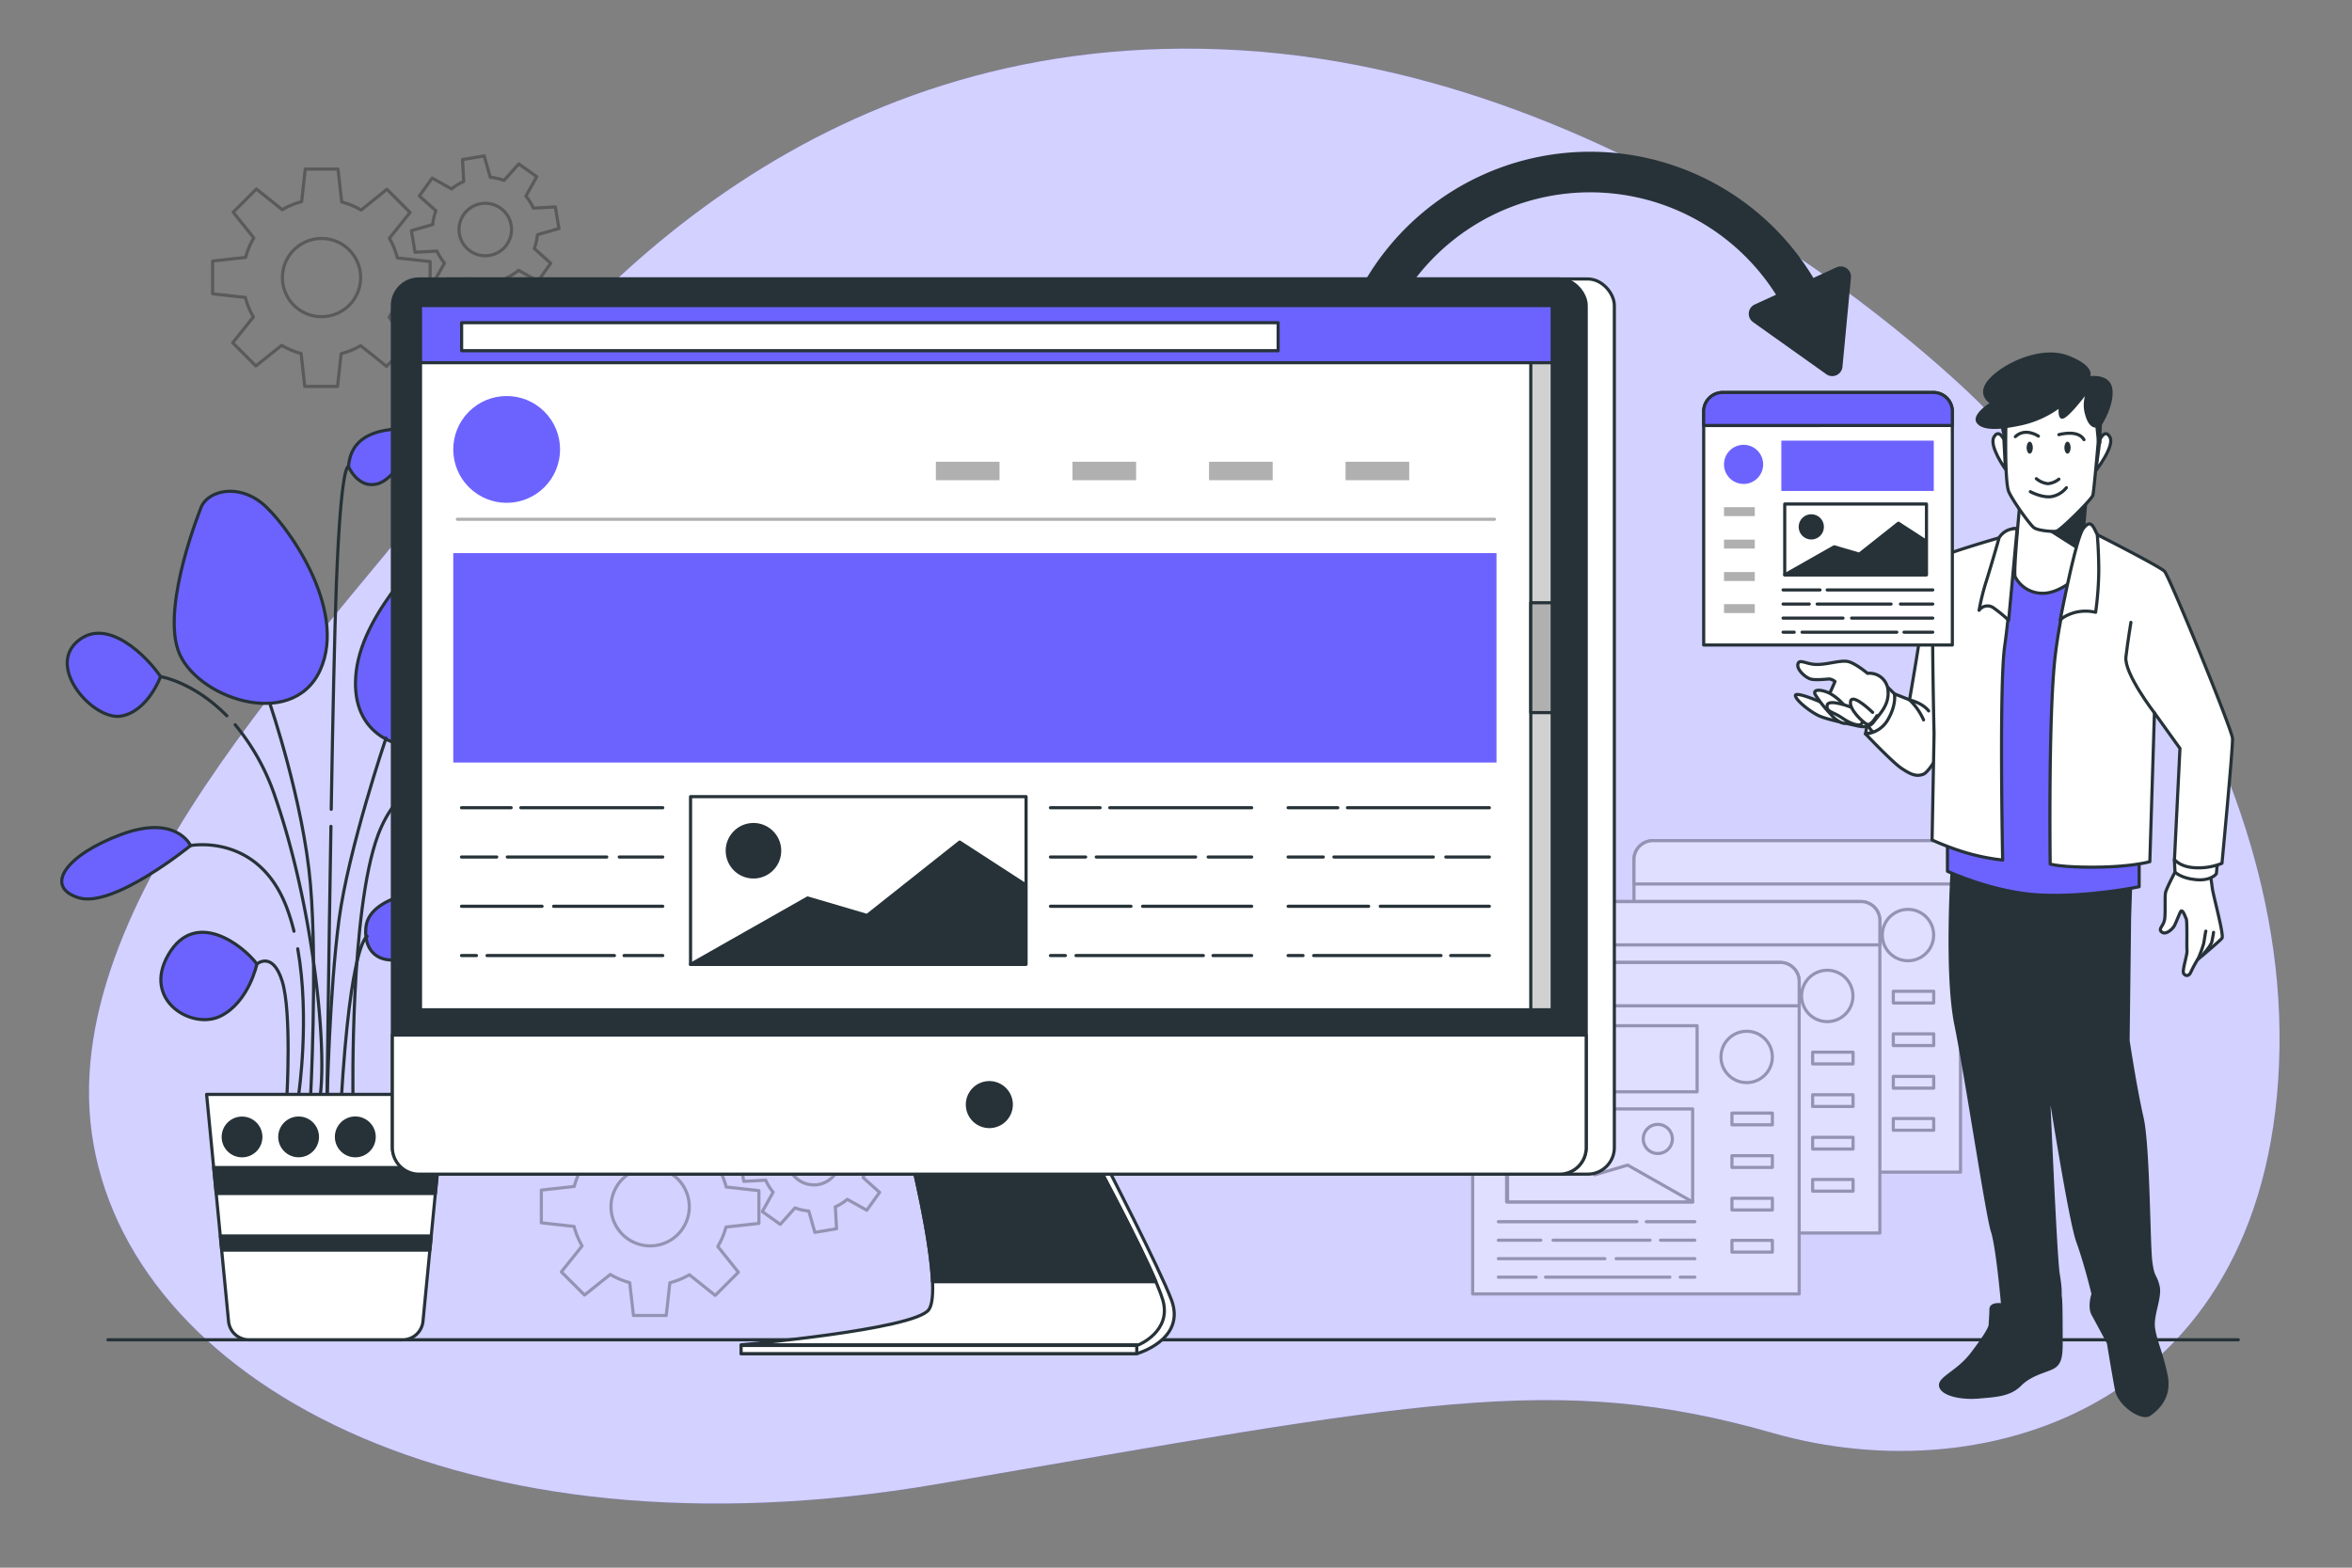 <svg xmlns="http://www.w3.org/2000/svg" viewBox="0 0 750 500"><rect x="0" y="0" width="750" height="500" fill="#808080" stroke="none"/><g id="freepik--background-simple--inject-119"><path d="M632.12,129.44S529.34,24.18,395.77,16.05,184.31,94.21,147.4,145.67s-129,137.2-118.14,215.71S146.59,499.46,299.11,473.29s196.74-36.1,266.23-16.24,159.74-9.93,161.54-122.74S632.12,129.44,632.12,129.44Z" style="fill:#6C63FF"></path><path d="M632.12,129.44S529.34,24.18,395.77,16.05,184.31,94.21,147.4,145.67s-129,137.2-118.14,215.71S146.59,499.46,299.11,473.29s196.74-36.1,266.23-16.24,159.74-9.93,161.54-122.74S632.12,129.44,632.12,129.44Z" style="fill:#fff;opacity:0.7"></path></g><g id="freepik--Floor--inject-119"><line x1="34.42" y1="427.31" x2="713.74" y2="427.31" style="fill:none;stroke:#263238;stroke-linecap:round;stroke-linejoin:round"></line></g><g id="freepik--Tabs--inject-119"><g style="opacity:0.3"><path d="M521,268.13H625.1a0,0,0,0,1,0,0v99.66a6.06,6.06,0,0,1-6.06,6.06h-92a6.06,6.06,0,0,1-6.06-6.06V268.13A0,0,0,0,1,521,268.13Z" transform="translate(1146.14 641.97) rotate(180)" style="fill:#fff;stroke:#000;stroke-linecap:round;stroke-linejoin:round"></path><path d="M521,268.13H625.1a0,0,0,0,1,0,0v7.76a6.06,6.06,0,0,1-6.06,6.06h-92a6.06,6.06,0,0,1-6.06-6.06v-7.76A0,0,0,0,1,521,268.13Z" transform="translate(1146.14 550.07) rotate(180)" style="fill:#fff;stroke:#000;stroke-linecap:round;stroke-linejoin:round"></path><circle cx="608.41" cy="298.23" r="8.19" style="fill:#fff;stroke:#000;stroke-linecap:round;stroke-linejoin:round"></circle><rect x="603.73" y="316.15" width="12.89" height="3.74" transform="translate(1220.35 636.04) rotate(180)" style="fill:#fff;stroke:#000;stroke-linecap:round;stroke-linejoin:round"></rect><rect x="603.73" y="329.73" width="12.89" height="3.74" transform="translate(1220.35 663.2) rotate(180)" style="fill:#fff;stroke:#000;stroke-linecap:round;stroke-linejoin:round"></rect><rect x="603.73" y="343.3" width="12.89" height="3.74" transform="translate(1220.35 690.35) rotate(180)" style="fill:#fff;stroke:#000;stroke-linecap:round;stroke-linejoin:round"></rect><rect x="603.73" y="356.73" width="12.89" height="3.74" transform="translate(1220.35 717.21) rotate(180)" style="fill:#fff;stroke:#000;stroke-linecap:round;stroke-linejoin:round"></rect><rect x="528.8" y="288.28" width="63.8" height="21.07" transform="translate(1121.41 597.64) rotate(180)" style="fill:#fff;stroke:#000;stroke-linecap:round;stroke-linejoin:round"></rect><rect x="531.86" y="314.81" width="59.33" height="29.66" transform="translate(1123.05 659.29) rotate(180)" style="fill:#fff;stroke:#000;stroke-linecap:round;stroke-linejoin:round"></rect><polygon points="591.19 344.48 570.49 332.73 559.98 335.82 543.6 322.84 532.17 330.26 532.17 344.48 591.19 344.48" style="fill:#fff;stroke:#000;stroke-linecap:round;stroke-linejoin:round"></polygon><path d="M575.43,324.39a4.64,4.64,0,1,0,4.63-4.64A4.63,4.63,0,0,0,575.43,324.39Z" style="fill:#fff;stroke:#000;stroke-linecap:round;stroke-linejoin:round"></path><line x1="573.41" y1="350.79" x2="529.23" y2="350.79" style="fill:#fff;stroke:#000;stroke-linecap:round;stroke-linejoin:round"></line><line x1="591.88" y1="350.79" x2="576.41" y2="350.79" style="fill:#fff;stroke:#000;stroke-linecap:round;stroke-linejoin:round"></line><line x1="542.77" y1="356.68" x2="529.23" y2="356.68" style="fill:#fff;stroke:#000;stroke-linecap:round;stroke-linejoin:round"></line><line x1="577.62" y1="356.68" x2="546.67" y2="356.68" style="fill:#fff;stroke:#000;stroke-linecap:round;stroke-linejoin:round"></line><line x1="591.88" y1="356.68" x2="580.92" y2="356.68" style="fill:#fff;stroke:#000;stroke-linecap:round;stroke-linejoin:round"></line><line x1="563.2" y1="362.58" x2="529.23" y2="362.58" style="fill:#fff;stroke:#000;stroke-linecap:round;stroke-linejoin:round"></line><line x1="591.88" y1="362.58" x2="566.8" y2="362.58" style="fill:#fff;stroke:#000;stroke-linecap:round;stroke-linejoin:round"></line><line x1="541.27" y1="368.47" x2="529.23" y2="368.47" style="fill:#fff;stroke:#000;stroke-linecap:round;stroke-linejoin:round"></line><line x1="583.92" y1="368.47" x2="544.27" y2="368.47" style="fill:#fff;stroke:#000;stroke-linecap:round;stroke-linejoin:round"></line><line x1="591.88" y1="368.47" x2="587.23" y2="368.47" style="fill:#fff;stroke:#000;stroke-linecap:round;stroke-linejoin:round"></line><path d="M495.32,287.56H599.38a0,0,0,0,1,0,0v99.66a6.06,6.06,0,0,1-6.06,6.06h-92a6.06,6.06,0,0,1-6.06-6.06V287.56A0,0,0,0,1,495.32,287.56Z" transform="translate(1094.7 680.83) rotate(180)" style="fill:#fff;stroke:#000;stroke-linecap:round;stroke-linejoin:round"></path><path d="M495.32,287.56H599.38a0,0,0,0,1,0,0v7.76a6.06,6.06,0,0,1-6.06,6.06h-92a6.06,6.06,0,0,1-6.06-6.06v-7.76A0,0,0,0,1,495.32,287.56Z" transform="translate(1094.7 588.93) rotate(180)" style="fill:#fff;stroke:#000;stroke-linecap:round;stroke-linejoin:round"></path><circle cx="582.69" cy="317.66" r="8.19" transform="translate(67.08 735.5) rotate(-67.62)" style="fill:#fff;stroke:#000;stroke-linecap:round;stroke-linejoin:round"></circle><rect x="578.01" y="335.58" width="12.89" height="3.74" transform="translate(1168.91 674.9) rotate(180)" style="fill:#fff;stroke:#000;stroke-linecap:round;stroke-linejoin:round"></rect><rect x="578.01" y="349.16" width="12.89" height="3.74" transform="translate(1168.91 702.06) rotate(180)" style="fill:#fff;stroke:#000;stroke-linecap:round;stroke-linejoin:round"></rect><rect x="578.01" y="362.74" width="12.89" height="3.74" transform="translate(1168.91 729.21) rotate(180)" style="fill:#fff;stroke:#000;stroke-linecap:round;stroke-linejoin:round"></rect><rect x="578.01" y="376.16" width="12.89" height="3.74" transform="translate(1168.91 756.07) rotate(180)" style="fill:#fff;stroke:#000;stroke-linecap:round;stroke-linejoin:round"></rect><rect x="503.08" y="307.71" width="63.8" height="21.07" transform="translate(1069.97 636.5) rotate(180)" style="fill:#fff;stroke:#000;stroke-linecap:round;stroke-linejoin:round"></rect><rect x="506.14" y="334.24" width="59.33" height="29.67" transform="translate(1071.61 698.15) rotate(180)" style="fill:#fff;stroke:#000;stroke-linecap:round;stroke-linejoin:round"></rect><polygon points="565.47 363.91 544.76 352.16 534.26 355.25 517.88 342.28 506.45 349.69 506.45 363.91 565.47 363.91" style="fill:#fff;stroke:#000;stroke-linecap:round;stroke-linejoin:round"></polygon><path d="M549.71,343.82a4.64,4.64,0,1,0,4.63-4.63A4.63,4.63,0,0,0,549.71,343.82Z" style="fill:#fff;stroke:#000;stroke-linecap:round;stroke-linejoin:round"></path><line x1="547.69" y1="370.22" x2="503.51" y2="370.22" style="fill:#fff;stroke:#000;stroke-linecap:round;stroke-linejoin:round"></line><line x1="566.16" y1="370.22" x2="550.69" y2="370.22" style="fill:#fff;stroke:#000;stroke-linecap:round;stroke-linejoin:round"></line><line x1="517.05" y1="376.12" x2="503.51" y2="376.12" style="fill:#fff;stroke:#000;stroke-linecap:round;stroke-linejoin:round"></line><line x1="551.9" y1="376.12" x2="520.95" y2="376.12" style="fill:#fff;stroke:#000;stroke-linecap:round;stroke-linejoin:round"></line><line x1="566.16" y1="376.12" x2="555.2" y2="376.12" style="fill:#fff;stroke:#000;stroke-linecap:round;stroke-linejoin:round"></line><line x1="537.48" y1="382.01" x2="503.51" y2="382.01" style="fill:#fff;stroke:#000;stroke-linecap:round;stroke-linejoin:round"></line><line x1="566.16" y1="382.01" x2="541.08" y2="382.01" style="fill:#fff;stroke:#000;stroke-linecap:round;stroke-linejoin:round"></line><line x1="515.55" y1="387.91" x2="503.51" y2="387.91" style="fill:#fff;stroke:#000;stroke-linecap:round;stroke-linejoin:round"></line><line x1="558.2" y1="387.91" x2="518.55" y2="387.91" style="fill:#fff;stroke:#000;stroke-linecap:round;stroke-linejoin:round"></line><line x1="566.16" y1="387.91" x2="561.51" y2="387.91" style="fill:#fff;stroke:#000;stroke-linecap:round;stroke-linejoin:round"></line><path d="M469.59,307H573.66a0,0,0,0,1,0,0v99.66a6.06,6.06,0,0,1-6.06,6.06h-92a6.06,6.06,0,0,1-6.06-6.06V307A0,0,0,0,1,469.59,307Z" transform="translate(1043.26 719.69) rotate(180)" style="fill:#fff;stroke:#000;stroke-linecap:round;stroke-linejoin:round"></path><path d="M469.59,307H573.66a0,0,0,0,1,0,0v7.76a6.06,6.06,0,0,1-6.06,6.06h-92a6.06,6.06,0,0,1-6.06-6.06V307A0,0,0,0,1,469.59,307Z" transform="translate(1043.26 627.79) rotate(180)" style="fill:#fff;stroke:#000;stroke-linecap:round;stroke-linejoin:round"></path><circle cx="556.97" cy="337.1" r="8.19" style="fill:#fff;stroke:#000;stroke-linecap:round;stroke-linejoin:round"></circle><rect x="552.29" y="355.01" width="12.89" height="3.74" transform="translate(1117.46 713.76) rotate(180)" style="fill:#fff;stroke:#000;stroke-linecap:round;stroke-linejoin:round"></rect><rect x="552.29" y="368.59" width="12.89" height="3.74" transform="translate(1117.46 740.92) rotate(180)" style="fill:#fff;stroke:#000;stroke-linecap:round;stroke-linejoin:round"></rect><rect x="552.29" y="382.17" width="12.89" height="3.74" transform="translate(1117.46 768.08) rotate(180)" style="fill:#fff;stroke:#000;stroke-linecap:round;stroke-linejoin:round"></rect><rect x="552.29" y="395.59" width="12.89" height="3.74" transform="translate(1117.46 794.93) rotate(180)" style="fill:#fff;stroke:#000;stroke-linecap:round;stroke-linejoin:round"></rect><rect x="477.36" y="327.14" width="63.8" height="21.07" transform="translate(1018.53 675.36) rotate(180)" style="fill:#fff;stroke:#000;stroke-linecap:round;stroke-linejoin:round"></rect><rect x="480.42" y="353.67" width="59.33" height="29.66" transform="translate(1020.17 737.01) rotate(180)" style="fill:#fff;stroke:#000;stroke-linecap:round;stroke-linejoin:round"></rect><polygon points="539.75 383.34 519.04 371.6 508.54 374.69 492.16 361.71 480.73 369.12 480.73 383.34 539.75 383.34" style="fill:#fff;stroke:#000;stroke-linecap:round;stroke-linejoin:round"></polygon><path d="M524,363.25a4.64,4.64,0,1,0,4.63-4.63A4.63,4.63,0,0,0,524,363.25Z" style="fill:#fff;stroke:#000;stroke-linecap:round;stroke-linejoin:round"></path><line x1="521.97" y1="389.65" x2="477.79" y2="389.65" style="fill:#fff;stroke:#000;stroke-linecap:round;stroke-linejoin:round"></line><line x1="540.44" y1="389.65" x2="524.97" y2="389.65" style="fill:#fff;stroke:#000;stroke-linecap:round;stroke-linejoin:round"></line><line x1="491.33" y1="395.55" x2="477.79" y2="395.55" style="fill:#fff;stroke:#000;stroke-linecap:round;stroke-linejoin:round"></line><line x1="526.17" y1="395.55" x2="495.23" y2="395.55" style="fill:#fff;stroke:#000;stroke-linecap:round;stroke-linejoin:round"></line><line x1="540.44" y1="395.55" x2="529.48" y2="395.55" style="fill:#fff;stroke:#000;stroke-linecap:round;stroke-linejoin:round"></line><line x1="511.76" y1="401.44" x2="477.79" y2="401.44" style="fill:#fff;stroke:#000;stroke-linecap:round;stroke-linejoin:round"></line><line x1="540.44" y1="401.44" x2="515.36" y2="401.44" style="fill:#fff;stroke:#000;stroke-linecap:round;stroke-linejoin:round"></line><line x1="489.83" y1="407.34" x2="477.79" y2="407.34" style="fill:#fff;stroke:#000;stroke-linecap:round;stroke-linejoin:round"></line><line x1="532.48" y1="407.34" x2="492.83" y2="407.34" style="fill:#fff;stroke:#000;stroke-linecap:round;stroke-linejoin:round"></line><line x1="540.44" y1="407.34" x2="535.79" y2="407.34" style="fill:#fff;stroke:#000;stroke-linecap:round;stroke-linejoin:round"></line></g></g><g id="freepik--Gears--inject-119"><g style="opacity:0.3"><path d="M137.16,93.87V83.42l-10.44-1.16A24.7,24.7,0,0,0,124.16,76l6.6-8.24-7.39-7.39L115.16,67a24.94,24.94,0,0,0-6.2-2.59l-1.17-10.49H97.34L96.18,64.32A24.48,24.48,0,0,0,90,66.88l-8.25-6.6-7.39,7.4,6.57,8.2a24.88,24.88,0,0,0-2.6,6.21L67.8,83.25V93.7l10.44,1.16a24.7,24.7,0,0,0,2.56,6.23l-6.59,8.24,7.39,7.39,8.21-6.57a24.44,24.44,0,0,0,6.2,2.6l1.16,10.49h10.46l1.16-10.44a24.78,24.78,0,0,0,6.22-2.56l8.24,6.6,7.39-7.4-6.56-8.2a24.88,24.88,0,0,0,2.6-6.21ZM102.48,101A12.47,12.47,0,1,1,115,88.56,12.47,12.47,0,0,1,102.48,101Z" style="fill:none;stroke:#000;stroke-linecap:round;stroke-linejoin:round"></path><path d="M178.24,72.89,177.08,66l-7,.39a16.62,16.62,0,0,0-2.39-3.84l3.46-6.19-5.72-4.07-4.7,5.25a17.11,17.11,0,0,0-4.4-1l-1.93-6.81-6.92,1.16.39,7A16.58,16.58,0,0,0,144,60.25L137.8,56.8l-4.07,5.71L139,67.22a16.65,16.65,0,0,0-1,4.39l-6.81,1.94,1.16,6.91,7-.38a16.73,16.73,0,0,0,2.38,3.83l-3.45,6.19L144,94.17l4.71-5.25a16.63,16.63,0,0,0,4.39,1L155,96.76l6.92-1.15-.39-7a16.55,16.55,0,0,0,3.83-2.39l6.19,3.45,4.07-5.71-5.25-4.7a16.7,16.7,0,0,0,1-4.4Zm-22.17,8.58A8.37,8.37,0,1,1,163,71.83,8.36,8.36,0,0,1,156.07,81.47Z" style="fill:none;stroke:#000;stroke-linecap:round;stroke-linejoin:round"></path></g><g style="opacity:0.3"><path d="M242,390.19V379.74l-10.43-1.16a25.23,25.23,0,0,0-2.56-6.22l6.59-8.25-7.39-7.39L220,363.29a25,25,0,0,0-6.2-2.6l-1.17-10.49H202.17L201,360.64a24.63,24.63,0,0,0-6.22,2.56l-8.24-6.59-7.4,7.39,6.57,8.21a24.81,24.81,0,0,0-2.6,6.2l-10.49,1.16V390l10.44,1.16a25,25,0,0,0,2.56,6.22L179,405.65l7.39,7.39,8.21-6.56a25,25,0,0,0,6.2,2.6L202,419.56h10.45l1.16-10.44a25,25,0,0,0,6.22-2.55l8.24,6.59,7.39-7.39-6.56-8.21a25,25,0,0,0,2.6-6.2Zm-34.68,7.17a12.48,12.48,0,1,1,12.48-12.48A12.47,12.47,0,0,1,207.31,397.36Z" style="fill:none;stroke:#000;stroke-linecap:round;stroke-linejoin:round"></path><path d="M283.07,369.21l-1.16-6.92-7,.39a16.79,16.79,0,0,0-2.38-3.84l3.45-6.18-5.72-4.08-4.7,5.26a16.72,16.72,0,0,0-4.4-1L259.19,346l-6.92,1.16.39,7a16.79,16.79,0,0,0-3.84,2.38l-6.18-3.45-4.08,5.71,5.26,4.71a16.65,16.65,0,0,0-1,4.39L236,369.87l1.16,6.92,7-.39a16.52,16.52,0,0,0,2.38,3.83l-3.45,6.19,5.71,4.08,4.71-5.26a16.25,16.25,0,0,0,4.39,1l1.94,6.82,6.92-1.16-.39-7a16.52,16.52,0,0,0,3.83-2.38L276.4,386l4.08-5.71-5.26-4.71a16.32,16.32,0,0,0,1-4.4ZM260.9,377.8a8.37,8.37,0,1,1,6.88-9.64A8.38,8.38,0,0,1,260.9,377.8Z" style="fill:none;stroke:#000;stroke-linecap:round;stroke-linejoin:round"></path></g></g><g id="freepik--Plant--inject-119"><path d="M51.2,215.8s-4,11.08-12.59,12.59-23.67-15.11-14.1-23.67S47.17,209.76,51.2,215.8Z" style="fill:#6C63FF;stroke:#263238;stroke-linecap:round;stroke-linejoin:round"></path><path d="M64.29,161.41s-12.59,30.72-7.55,45.83,36.26,26.19,45.32,6.55S91,166.45,83.43,160.41,66.81,156.38,64.29,161.41Z" style="fill:#6C63FF;stroke:#263238;stroke-linecap:round;stroke-linejoin:round"></path><path d="M137.82,174.51s-21.66,19.64-24.18,39.28,12.09,26.69,27.2,24.17S163.5,197.17,159,179.54,137.82,174.51,137.82,174.51Z" style="fill:#6C63FF;stroke:#263238;stroke-linecap:round;stroke-linejoin:round"></path><path d="M141.85,283.28s-24.18,1-25.18,12.59,10.57,14.1,22.15,4S151.92,283.79,141.85,283.28Z" style="fill:#6C63FF;stroke:#263238;stroke-linecap:round;stroke-linejoin:round"></path><path d="M81.92,307.46s-2.52,12.08-11.58,16.61-25.18-5-16.62-19.64S77.39,301.41,81.92,307.46Z" style="fill:#6C63FF;stroke:#263238;stroke-linecap:round;stroke-linejoin:round"></path><path d="M60.77,269.69s-4.54-10.08-22.16-3.53S13.93,282.78,25,286.31,60.77,269.69,60.77,269.69Z" style="fill:#6C63FF;stroke:#263238;stroke-linecap:round;stroke-linejoin:round"></path><path d="M111.13,148.82s3,7.05,9.06,5.54,7.55-10.57,17.12-8.05,17.63,13.59,17.63,8.56-12.09-18.13-25.68-18.13S111.63,142.28,111.13,148.82Z" style="fill:#6C63FF;stroke:#263238;stroke-linecap:round;stroke-linejoin:round"></path><path d="M86.21,224.89S96.75,255.74,99,282.08s0,68.48,0,68.48" style="fill:none;stroke:#263238;stroke-linecap:round;stroke-linejoin:round"></path><path d="M123.09,235.42s-12,35.37-15,58-3.77,57.19-3.77,57.19" style="fill:none;stroke:#263238;stroke-linecap:round;stroke-linejoin:round"></path><path d="M117.07,298.63s-5.27,1.51-8.28,52.68" style="fill:none;stroke:#263238;stroke-linecap:round;stroke-linejoin:round"></path><path d="M81.92,307.46s5-4.31,8.06,5.47,1.5,36.87,1.5,36.87" style="fill:none;stroke:#263238;stroke-linecap:round;stroke-linejoin:round"></path><path d="M94.94,302.61c3.94,22.06.3,46.44.3,46.44" style="fill:none;stroke:#263238;stroke-linecap:round;stroke-linejoin:round"></path><path d="M60.77,269.69s21.68-4.17,30.71,19.91A65,65,0,0,1,93.74,297" style="fill:none;stroke:#263238;stroke-linecap:round;stroke-linejoin:round"></path><path d="M151.27,246.36s4.53-10.07,22.15-3.53S198.1,259.45,187,263,151.27,246.36,151.27,246.36Z" style="fill:#6C63FF;stroke:#263238;stroke-linecap:round;stroke-linejoin:round"></path><path d="M132,250.77c-4.36,3-8.55,7.8-11.44,15.51-9,24.08-8,83.52-8,83.52" style="fill:none;stroke:#263238;stroke-linecap:round;stroke-linejoin:round"></path><path d="M151.27,246.36a28,28,0,0,0-15,2" style="fill:none;stroke:#263238;stroke-linecap:round;stroke-linejoin:round"></path><path d="M75,231.16a71.44,71.44,0,0,1,12.77,23.08c12,34.61,16.55,79,14.3,95.56" style="fill:none;stroke:#263238;stroke-linecap:round;stroke-linejoin:round"></path><path d="M51.2,215.8s10.5,1.64,21.13,12.49" style="fill:none;stroke:#263238;stroke-linecap:round;stroke-linejoin:round"></path><path d="M105.53,263.56c-.74,43.68-1.26,87-1.26,87" style="fill:none;stroke:#263238;stroke-linecap:round;stroke-linejoin:round"></path><path d="M111.13,148.82s-2.34-2.19-3.85,36.94c-.58,15.2-1.17,43.48-1.66,72.36" style="fill:none;stroke:#263238;stroke-linecap:round;stroke-linejoin:round"></path><path d="M128.38,427.31h-49a6.53,6.53,0,0,1-6.5-5.89l-7-72.37h76l-7,72.37A6.52,6.52,0,0,1,128.38,427.31Z" style="fill:#fff;stroke:#263238;stroke-linecap:round;stroke-linejoin:round"></path><polygon points="68.16 372.38 68.97 380.65 138.83 380.65 139.63 372.38 68.16 372.38" style="fill:#263238;stroke:#263238;stroke-linecap:round;stroke-linejoin:round"></polygon><polygon points="137.07 398.71 137.51 394.2 70.28 394.2 70.72 398.71 137.07 398.71" style="fill:#263238;stroke:#263238;stroke-linecap:round;stroke-linejoin:round"></polygon><circle cx="131.36" cy="362.6" r="6.02" style="fill:#263238;stroke:#263238;stroke-linecap:round;stroke-linejoin:round"></circle><path d="M77.18,368.62a6,6,0,1,0-6-6A6,6,0,0,0,77.18,368.62Z" style="fill:#263238;stroke:#263238;stroke-linecap:round;stroke-linejoin:round"></path><path d="M89.22,362.6a6,6,0,1,0,6-6A6,6,0,0,0,89.22,362.6Z" style="fill:#263238;stroke:#263238;stroke-linecap:round;stroke-linejoin:round"></path><circle cx="113.3" cy="362.6" r="6.02" style="fill:#263238;stroke:#263238;stroke-linecap:round;stroke-linejoin:round"></circle></g><g id="freepik--Character--inject-119"><path d="M622.76,272.94s-2.57,36.57.93,53.81,10,61,11.65,65.93,3.26,23.53,3.26,23.53-3.73-.7-3.73,1.39-.23,4-.23,4.9-1.4,3.49-5.83,9.31-10.48,7.69-10,10.25,6.29,4,12.11,3.5,10-.7,13.28-4,7.92-4.19,10.25-5.36,2.79-3.26,2.79-7.69,0-13.28-.23-14.67.23-1.87-.7-7.46S653,343.76,653,343.76s7,45.19,9.55,52.18,4.89,16.77,4.89,16.77-1.39,4,0,6.52,4.9,9.09,4.9,9.09,1.63,10,2.56,14.91,8.15,9.55,10.48,7.92,6.76-5.36,5.36-12.35-3.26-10.48-4-14.91,2.33-10,1.4-13.74-1.63-2.33-2.33-7.92-.7-36.81-2.8-45.89-4.42-24.46-4.42-24.46.46-37,.46-38.21.47-14.44.47-14.44-17.71,4.89-32.38,1.17A245.14,245.14,0,0,1,622.76,272.94Z" style="fill:#263238;stroke:#263238;stroke-linecap:round;stroke-linejoin:round"></path><path d="M594.87,234.07l.76-4.42,3.55,3.36S596.34,233.82,594.87,234.07Z" style="fill:#fff;stroke:#263238;stroke-linecap:round;stroke-linejoin:round"></path><path d="M601.12,218.37l3,2.94a10.87,10.87,0,0,1,0,5.09c-.61,3.15-4.06,6.3-5,6.61l-1.83.61-3.22-4S599.9,227.11,601.12,218.37Z" style="fill:#fff;stroke:#263238;stroke-linecap:round;stroke-linejoin:round"></path><path d="M617.05,178.53a63.66,63.66,0,0,0-3.51,14.68c-.64,7.19-4.63,30-4.63,30l-4.79-1.91s.64,3.51-2.07,8.14a8.91,8.91,0,0,1-7.18,4.62s8.62,9.1,11.49,11,4.63,2.71,6.86,1.91,6.07-8.46,6.39-8.94,1.75-56.34,1.43-57.93S617.05,178.53,617.05,178.53Z" style="fill:#fff;stroke:#263238;stroke-linecap:round;stroke-linejoin:round"></path><path d="M615,226.74c-2-2.61-6.1-3.52-6.1-3.52a19.87,19.87,0,0,1,4.48,6.38" style="fill:none;stroke:#263238;stroke-linecap:round;stroke-linejoin:round"></path><path d="M595.51,214.76s-4.15-3.51-6.55-3.83-6.22,1-9.58,1-5.58-1.92-6.06-.16,2.39,4.31,4,4.79,5.27,0,6.07,0a3.53,3.53,0,0,1,1.75.8s-1.69,4-2.17,4.66a12.54,12.54,0,0,1-2.66,1.78s-8.26-3.57-7.78-1.82,5.11,5.27,7.66,6.39,8.14,2.23,10.86,2.87,4.94,1.12,6.54-1.12,4.79-5.1,4.47-9.57A5.91,5.91,0,0,0,595.51,214.76Z" style="fill:#fff;stroke:#263238;stroke-linecap:round;stroke-linejoin:round"></path><path d="M588.43,225.39a16.54,16.54,0,0,0-5-4.28c-2.77-1.34-5.47-1.34-4.6.4a40.43,40.43,0,0,0,5.07,6.42,9,9,0,0,0,3.25,2.53c1.27.56,2.54.16,2.38-1.58A10.46,10.46,0,0,0,588.43,225.39Z" style="fill:#fff;stroke:#263238;stroke-linecap:round;stroke-linejoin:round"></path><path d="M590.49,225.63s-7.45-2.93-7.84-.71,1.9,2.06,4.67,4,4.75,2.37,5.63,2.29,1.18-1.58,1.18-1.58Z" style="fill:#fff;stroke:#263238;stroke-linecap:round;stroke-linejoin:round"></path><path d="M597.14,227.21s-6.25-6.1-7-3.64,3.81,6.73,5.07,7.37,2.54-1.59,3.33-2.7" style="fill:#fff;stroke:#263238;stroke-linecap:round;stroke-linejoin:round"></path><path d="M621,266.68v11.2s14.62,6.84,29.61,7.59,31.51-2.65,31.51-2.65l.19-100s-10.44-5.32-20.12-6.84-38.53,2.85-38.53,2.85Z" style="fill:#6C63FF;stroke:#263238;stroke-linecap:round;stroke-linejoin:round"></path><path d="M644.19,159.54s-2.24,23-1.6,24.42a9.75,9.75,0,0,0,8.94,5.26c5.59,0,11.65-5.9,11.65-5.9l1.92-23.15s-7.35,3.52-12.45,2.4A32.89,32.89,0,0,1,644.19,159.54Z" style="fill:#fff;stroke:#263238;stroke-linecap:round;stroke-linejoin:round"></path><polygon points="651.8 168.56 664.3 176.5 665.29 158.65 651.8 168.56" style="fill:#263238"></polygon><path d="M639,140.22s-1.59-3.67-3.19-.8,3.67,10.22,3.67,10.22Z" style="fill:#fff;stroke:#263238;stroke-linecap:round;stroke-linejoin:round"></path><path d="M669.62,140.22s1.59-3.67,3.19-.8-4.49,10.69-4.49,10.69Z" style="fill:#fff;stroke:#263238;stroke-linecap:round;stroke-linejoin:round"></path><path d="M639.45,142.3s-1.6-5.75-1.6-7.35,2.88-1.59,2.88-1.59Z" style="fill:#263238"></path><path d="M639.67,134s-.56,19.77.93,22.94,6.71,10.44,8,11.37,5.78,1.31,7.09,1.12,11.3-10.16,11.67-11.46,1.94-19.5,1.94-19.5l-.18-15.1a18.39,18.39,0,0,0-9.33-1.68c-5.6.37-19.4,6.34-19.4,6.34Z" style="fill:#fff;stroke:#263238;stroke-linecap:round;stroke-linejoin:round"></path><path d="M664.85,126.32s-4.67,6.16-6.72,7.09-1.68-3-1.68-3a32.54,32.54,0,0,1-11.75,5.23c-6.9,1.49-12.49,1.86-14.36-.75s4.1-6.34,4.1-6.34-4.66-2.8,0-7.83,16.6-10.64,25.18-7.28,6.9,6.53,6.9,6.53,6.53-.93,7.09,4.29-3.36,11.19-3.36,11.19-.18,4.48-.18,5.59-1.31.94-1.31.94l-.56-5.6s-2.05.19-3.17-3.73A10.7,10.7,0,0,1,664.85,126.32Z" style="fill:#263238"></path><path d="M649.35,152.67a7.06,7.06,0,0,0,3.67,1.6,6.64,6.64,0,0,0,3.51-1.44" style="fill:none;stroke:#263238;stroke-linecap:round;stroke-linejoin:round"></path><path d="M647.43,156.82s3.51,1.92,6.55,1.6a7.87,7.87,0,0,0,4.94-2.87" style="fill:none;stroke:#263238;stroke-linecap:round;stroke-linejoin:round"></path><path d="M656.53,138.63s6.06-1.76,8,1.59" style="fill:none;stroke:#263238;stroke-linecap:round;stroke-linejoin:round"></path><path d="M650,139.1s-4.16-2.87-7.35.16" style="fill:none;stroke:#263238;stroke-linecap:round;stroke-linejoin:round"></path><path d="M648.23,142.78c0,1.05-.47,1.91-1,1.91s-1-.86-1-1.91.47-1.92,1-1.92S648.23,141.72,648.23,142.78Z" style="fill:#263238"></path><path d="M660.28,142.78c0,1.05-.46,1.91-1,1.91s-1-.86-1-1.91.47-1.92,1-1.92S660.28,141.72,660.28,142.78Z" style="fill:#263238"></path><path d="M693.56,278.16s-2.69,5.12-3,6.46,0,5.92-.27,8.35-2.28,3.23-.94,4.3,3.5-1.07,4-2,1.21-2.82,1.88-4.3,1.48,1.21,1.89,2,.13,8.88.27,10.22-1.62,6.33-1.08,7.27,1.75.94,2.29-.4a41.87,41.87,0,0,1,2.15-4s7.13-5.92,7.8-6.86-2.82-13.73-3.09-15.88-.81-5.52-.81-5.52Z" style="fill:#fff;stroke:#263238;stroke-linecap:round;stroke-linejoin:round"></path><path d="M700.83,306a36.81,36.81,0,0,0,1.88-5.11c.27-1.48.54-3.5.68-3.91" style="fill:#fff;stroke:#263238;stroke-linecap:round;stroke-linejoin:round"></path><path d="M702.31,304.67s2.69-3,3-4.3.54-3,.54-3" style="fill:#fff;stroke:#263238;stroke-linecap:round;stroke-linejoin:round"></path><path d="M693.35,274.14l.21,4s1.89,2,6.73,2.43,6.46-1.89,6.46-1.89l.32-3.45S696.36,275.36,693.35,274.14Z" style="fill:#fff;stroke:#263238;stroke-linecap:round;stroke-linejoin:round"></path><path d="M664.3,168.63s-6.71,21.55-8.94,40.54-1.6,66.4-1.6,66.4,3.36,1.12,14.85,1,16.92-1.75,16.92-1.75L687,227.37l8.14,11.33-1.75,35.44s1.61,2.14,5.74,2.55a19.74,19.74,0,0,0,9.41-1.35s3.52-37,3.36-39.83-20.11-51.71-21.7-53.31-21.39-11.65-21.39-11.65S666.53,166.56,664.3,168.63Z" style="fill:#fff;stroke:#263238;stroke-linecap:round;stroke-linejoin:round"></path><path d="M668.77,170.55s.48,5.11.48,11.65a103.49,103.49,0,0,1-1,13.09,13.81,13.81,0,0,0-7,.16c-3.52,1.12-4.31,2.39-4.31,2.39s4.94-26,7.34-29.21S667.49,167.84,668.77,170.55Z" style="fill:#fff;stroke:#263238;stroke-linecap:round;stroke-linejoin:round"></path><path d="M687,227.37s-9.73-12.61-9.09-17.88,1.59-11,1.59-11" style="fill:#fff;stroke:#263238;stroke-linecap:round;stroke-linejoin:round"></path><path d="M642.91,168.63s-1.91,25.22-3.67,37.51-.64,68.16-.64,68.16a66.87,66.87,0,0,1-12.93-2.72,91.72,91.72,0,0,1-9.57-3.67l.63-33.84s-1.27-53.94.32-55.54,20.43-7,20.43-7S641,168.15,642.91,168.63Z" style="fill:#fff;stroke:#263238;stroke-linecap:round;stroke-linejoin:round"></path><path d="M637.48,171.51s-2.07,7.34-4,13.56a71.25,71.25,0,0,0-2.39,9.58,3.29,3.29,0,0,1,4.79-.64,42.82,42.82,0,0,1,4.63,3.83l2.7-29.19A6,6,0,0,0,637.48,171.51Z" style="fill:#fff;stroke:#263238;stroke-linecap:round;stroke-linejoin:round"></path></g><g id="freepik--Arrow--inject-119"><path d="M585.62,85.27l-7.37,3.37A83.12,83.12,0,0,0,424.47,122h13.1a70.13,70.13,0,0,1,128.77-28l-6.78,3.11a3.26,3.26,0,0,0-.54,5.63l23.35,16.61a3.27,3.27,0,0,0,5.15-2.35l2.71-28.53A3.27,3.27,0,0,0,585.62,85.27Z" style="fill:#263238"></path></g><g id="freepik--Device--inject-119"><path d="M293.58,370.49s9.44,40.59,5.33,47.26c-5.37,8.72-62.59,14-62.59,14H362.49s15.81-4.43,11.06-17.15c-3.68-9.83-21.33-44.09-21.33-44.09Z" style="fill:#fff;stroke:#263238;stroke-linecap:round;stroke-linejoin:round"></path><path d="M290.82,370.49s10.07,40.93,5.33,47.26-59.83,11.17-59.83,11.17H363.08s10.66-4.31,7.7-14.34-21.32-44.09-21.32-44.09Z" style="fill:#fff;stroke:#263238;stroke-linecap:round;stroke-linejoin:round"></path><path d="M349.46,370.49H290.82s6,24.25,6.54,38.3h71.23C362.82,395.29,349.46,370.49,349.46,370.49Z" style="fill:#263238;stroke:#263238;stroke-linecap:round;stroke-linejoin:round"></path><rect x="236.32" y="429.12" width="126.17" height="2.61" style="fill:#fff;stroke:#263238;stroke-linecap:round;stroke-linejoin:round"></rect><rect x="134.09" y="88.97" width="380.69" height="285.51" rx="8.48" style="fill:#fff;stroke:#263238;stroke-linecap:round;stroke-linejoin:round"></rect><rect x="125.12" y="88.97" width="380.69" height="285.51" rx="8.48" style="fill:#263238;stroke:#263238;stroke-linecap:round;stroke-linejoin:round"></rect><path d="M125.12,330.11H505.8a0,0,0,0,1,0,0V366a8.48,8.48,0,0,1-8.48,8.48H133.6a8.48,8.48,0,0,1-8.48-8.48v-35.9a0,0,0,0,1,0,0Z" style="fill:#fff;stroke:#263238;stroke-linecap:round;stroke-linejoin:round"></path><path d="M322.48,352.3a7,7,0,1,0-7,7A7,7,0,0,0,322.48,352.3Z" style="fill:#263238;stroke:#263238;stroke-linecap:round;stroke-linejoin:round"></path><rect x="134.09" y="97.46" width="360.87" height="224.61" style="fill:#fff;stroke:#263238;stroke-linecap:round;stroke-linejoin:round"></rect><rect x="488.13" y="97.46" width="6.83" height="224.61" style="fill:#d1d1d1;stroke:#263238;stroke-linecap:round;stroke-linejoin:round"></rect><rect x="488.13" y="192.24" width="6.83" height="35.04" style="fill:#b0b0b0;stroke:#263238;stroke-linecap:round;stroke-linejoin:round"></rect><rect x="134.09" y="97.46" width="360.87" height="18.22" style="fill:#6C63FF;stroke:#263238;stroke-linecap:round;stroke-linejoin:round"></rect><rect x="147.2" y="102.92" width="260.37" height="8.93" style="fill:#fff;stroke:#263238;stroke-linecap:round;stroke-linejoin:round"></rect><rect x="298.43" y="147.27" width="20.3" height="5.89" style="fill:#b0b0b0"></rect><rect x="341.98" y="147.27" width="20.3" height="5.89" style="fill:#b0b0b0"></rect><rect x="385.53" y="147.27" width="20.3" height="5.89" style="fill:#b0b0b0"></rect><rect x="429.07" y="147.27" width="20.3" height="5.89" style="fill:#b0b0b0"></rect><line x1="145.85" y1="165.61" x2="476.55" y2="165.61" style="fill:none;stroke:#b0b0b0;stroke-linecap:round;stroke-linejoin:round"></line><circle cx="161.57" cy="143.34" r="17.03" transform="translate(-54.04 156.23) rotate(-45)" style="fill:#6C63FF"></circle><rect x="144.54" y="176.41" width="332.66" height="66.79" style="fill:#6C63FF"></rect><line x1="166.08" y1="257.62" x2="211.34" y2="257.62" style="fill:none;stroke:#263238;stroke-linecap:round;stroke-linejoin:round"></line><line x1="147.16" y1="257.62" x2="163" y2="257.62" style="fill:none;stroke:#263238;stroke-linecap:round;stroke-linejoin:round"></line><line x1="197.47" y1="273.33" x2="211.34" y2="273.33" style="fill:none;stroke:#263238;stroke-linecap:round;stroke-linejoin:round"></line><line x1="161.77" y1="273.33" x2="193.47" y2="273.33" style="fill:none;stroke:#263238;stroke-linecap:round;stroke-linejoin:round"></line><line x1="147.16" y1="273.33" x2="158.39" y2="273.33" style="fill:none;stroke:#263238;stroke-linecap:round;stroke-linejoin:round"></line><line x1="176.54" y1="289.05" x2="211.34" y2="289.05" style="fill:none;stroke:#263238;stroke-linecap:round;stroke-linejoin:round"></line><line x1="147.16" y1="289.05" x2="172.85" y2="289.05" style="fill:none;stroke:#263238;stroke-linecap:round;stroke-linejoin:round"></line><line x1="199" y1="304.77" x2="211.34" y2="304.77" style="fill:none;stroke:#263238;stroke-linecap:round;stroke-linejoin:round"></line><line x1="155.31" y1="304.77" x2="195.93" y2="304.77" style="fill:none;stroke:#263238;stroke-linecap:round;stroke-linejoin:round"></line><line x1="147.16" y1="304.77" x2="151.93" y2="304.77" style="fill:none;stroke:#263238;stroke-linecap:round;stroke-linejoin:round"></line><line x1="353.88" y1="257.62" x2="399.13" y2="257.62" style="fill:none;stroke:#263238;stroke-linecap:round;stroke-linejoin:round"></line><line x1="334.96" y1="257.62" x2="350.8" y2="257.62" style="fill:none;stroke:#263238;stroke-linecap:round;stroke-linejoin:round"></line><line x1="385.26" y1="273.33" x2="399.13" y2="273.33" style="fill:none;stroke:#263238;stroke-linecap:round;stroke-linejoin:round"></line><line x1="349.57" y1="273.33" x2="381.26" y2="273.33" style="fill:none;stroke:#263238;stroke-linecap:round;stroke-linejoin:round"></line><line x1="334.96" y1="273.33" x2="346.19" y2="273.33" style="fill:none;stroke:#263238;stroke-linecap:round;stroke-linejoin:round"></line><line x1="364.34" y1="289.05" x2="399.13" y2="289.05" style="fill:none;stroke:#263238;stroke-linecap:round;stroke-linejoin:round"></line><line x1="334.96" y1="289.05" x2="360.65" y2="289.05" style="fill:none;stroke:#263238;stroke-linecap:round;stroke-linejoin:round"></line><line x1="386.8" y1="304.77" x2="399.13" y2="304.77" style="fill:none;stroke:#263238;stroke-linecap:round;stroke-linejoin:round"></line><line x1="343.11" y1="304.77" x2="383.73" y2="304.77" style="fill:none;stroke:#263238;stroke-linecap:round;stroke-linejoin:round"></line><line x1="334.96" y1="304.77" x2="339.72" y2="304.77" style="fill:none;stroke:#263238;stroke-linecap:round;stroke-linejoin:round"></line><line x1="429.67" y1="257.62" x2="474.92" y2="257.62" style="fill:none;stroke:#263238;stroke-linecap:round;stroke-linejoin:round"></line><line x1="410.75" y1="257.62" x2="426.59" y2="257.62" style="fill:none;stroke:#263238;stroke-linecap:round;stroke-linejoin:round"></line><line x1="461.05" y1="273.33" x2="474.92" y2="273.33" style="fill:none;stroke:#263238;stroke-linecap:round;stroke-linejoin:round"></line><line x1="425.36" y1="273.33" x2="457.05" y2="273.33" style="fill:none;stroke:#263238;stroke-linecap:round;stroke-linejoin:round"></line><line x1="410.75" y1="273.33" x2="421.97" y2="273.33" style="fill:none;stroke:#263238;stroke-linecap:round;stroke-linejoin:round"></line><line x1="440.13" y1="289.05" x2="474.92" y2="289.05" style="fill:none;stroke:#263238;stroke-linecap:round;stroke-linejoin:round"></line><line x1="410.75" y1="289.05" x2="436.43" y2="289.05" style="fill:none;stroke:#263238;stroke-linecap:round;stroke-linejoin:round"></line><line x1="462.59" y1="304.77" x2="474.92" y2="304.77" style="fill:none;stroke:#263238;stroke-linecap:round;stroke-linejoin:round"></line><line x1="418.9" y1="304.77" x2="459.51" y2="304.77" style="fill:none;stroke:#263238;stroke-linecap:round;stroke-linejoin:round"></line><line x1="410.75" y1="304.77" x2="415.51" y2="304.77" style="fill:none;stroke:#263238;stroke-linecap:round;stroke-linejoin:round"></line><rect x="220.2" y="254.08" width="106.99" height="53.5" style="fill:none;stroke:#263238;stroke-linecap:round;stroke-linejoin:round"></rect><polygon points="220.2 307.58 257.54 286.4 276.49 291.98 306.02 268.57 326.64 281.94 326.64 307.58 220.2 307.58" style="fill:#263238;stroke:#263238;stroke-linecap:round;stroke-linejoin:round"></polygon><circle cx="240.26" cy="271.36" r="8.36" transform="translate(-122.1 264.01) rotate(-47.32)" style="fill:#263238;stroke:#263238;stroke-linecap:round;stroke-linejoin:round"></circle></g><g id="freepik--Window--inject-119"><path d="M549.33,125.18H616.5a6.06,6.06,0,0,1,6.06,6.06v74.48a0,0,0,0,1,0,0H543.27a0,0,0,0,1,0,0V131.24A6.06,6.06,0,0,1,549.33,125.18Z" style="fill:#fff;stroke:#263238;stroke-linecap:round;stroke-linejoin:round"></path><path d="M549.33,125.18H616.5a6.06,6.06,0,0,1,6.06,6.06v4.47a0,0,0,0,1,0,0H543.27a0,0,0,0,1,0,0v-4.47A6.06,6.06,0,0,1,549.33,125.18Z" style="fill:#6C63FF;stroke:#263238;stroke-linecap:round;stroke-linejoin:round"></path><path d="M562.23,148.12a6.24,6.24,0,1,1-6.24-6.25A6.24,6.24,0,0,1,562.23,148.12Z" style="fill:#6C63FF"></path><rect x="549.74" y="161.76" width="9.82" height="2.85" style="fill:#b0b0b0"></rect><rect x="549.74" y="172.11" width="9.82" height="2.85" style="fill:#b0b0b0"></rect><rect x="549.74" y="182.45" width="9.82" height="2.85" style="fill:#b0b0b0"></rect><rect x="549.74" y="192.68" width="9.82" height="2.85" style="fill:#b0b0b0"></rect><rect x="568.03" y="140.54" width="48.61" height="16.05" style="fill:#6C63FF"></rect><rect x="569.11" y="160.75" width="45.2" height="22.6" style="fill:none;stroke:#263238;stroke-linecap:round;stroke-linejoin:round"></rect><polygon points="569.11 183.34 584.88 174.4 592.89 176.75 605.36 166.87 614.07 172.52 614.07 183.34 569.11 183.34" style="fill:#263238;stroke:#263238;stroke-linecap:round;stroke-linejoin:round"></polygon><circle cx="577.58" cy="168.04" r="3.53" style="fill:#263238;stroke:#263238;stroke-linecap:round;stroke-linejoin:round"></circle><line x1="582.65" y1="188.15" x2="616.31" y2="188.15" style="fill:none;stroke:#263238;stroke-linecap:round;stroke-linejoin:round"></line><line x1="568.58" y1="188.15" x2="580.36" y2="188.15" style="fill:none;stroke:#263238;stroke-linecap:round;stroke-linejoin:round"></line><line x1="606" y1="192.65" x2="616.31" y2="192.65" style="fill:none;stroke:#263238;stroke-linecap:round;stroke-linejoin:round"></line><line x1="579.45" y1="192.65" x2="603.02" y2="192.65" style="fill:none;stroke:#263238;stroke-linecap:round;stroke-linejoin:round"></line><line x1="568.58" y1="192.65" x2="576.93" y2="192.65" style="fill:none;stroke:#263238;stroke-linecap:round;stroke-linejoin:round"></line><line x1="590.43" y1="197.14" x2="616.31" y2="197.14" style="fill:none;stroke:#263238;stroke-linecap:round;stroke-linejoin:round"></line><line x1="568.58" y1="197.14" x2="587.69" y2="197.14" style="fill:none;stroke:#263238;stroke-linecap:round;stroke-linejoin:round"></line><line x1="607.14" y1="201.63" x2="616.31" y2="201.63" style="fill:none;stroke:#263238;stroke-linecap:round;stroke-linejoin:round"></line><line x1="574.64" y1="201.63" x2="604.85" y2="201.63" style="fill:none;stroke:#263238;stroke-linecap:round;stroke-linejoin:round"></line><line x1="568.58" y1="201.63" x2="572.13" y2="201.63" style="fill:none;stroke:#263238;stroke-linecap:round;stroke-linejoin:round"></line></g></svg>
